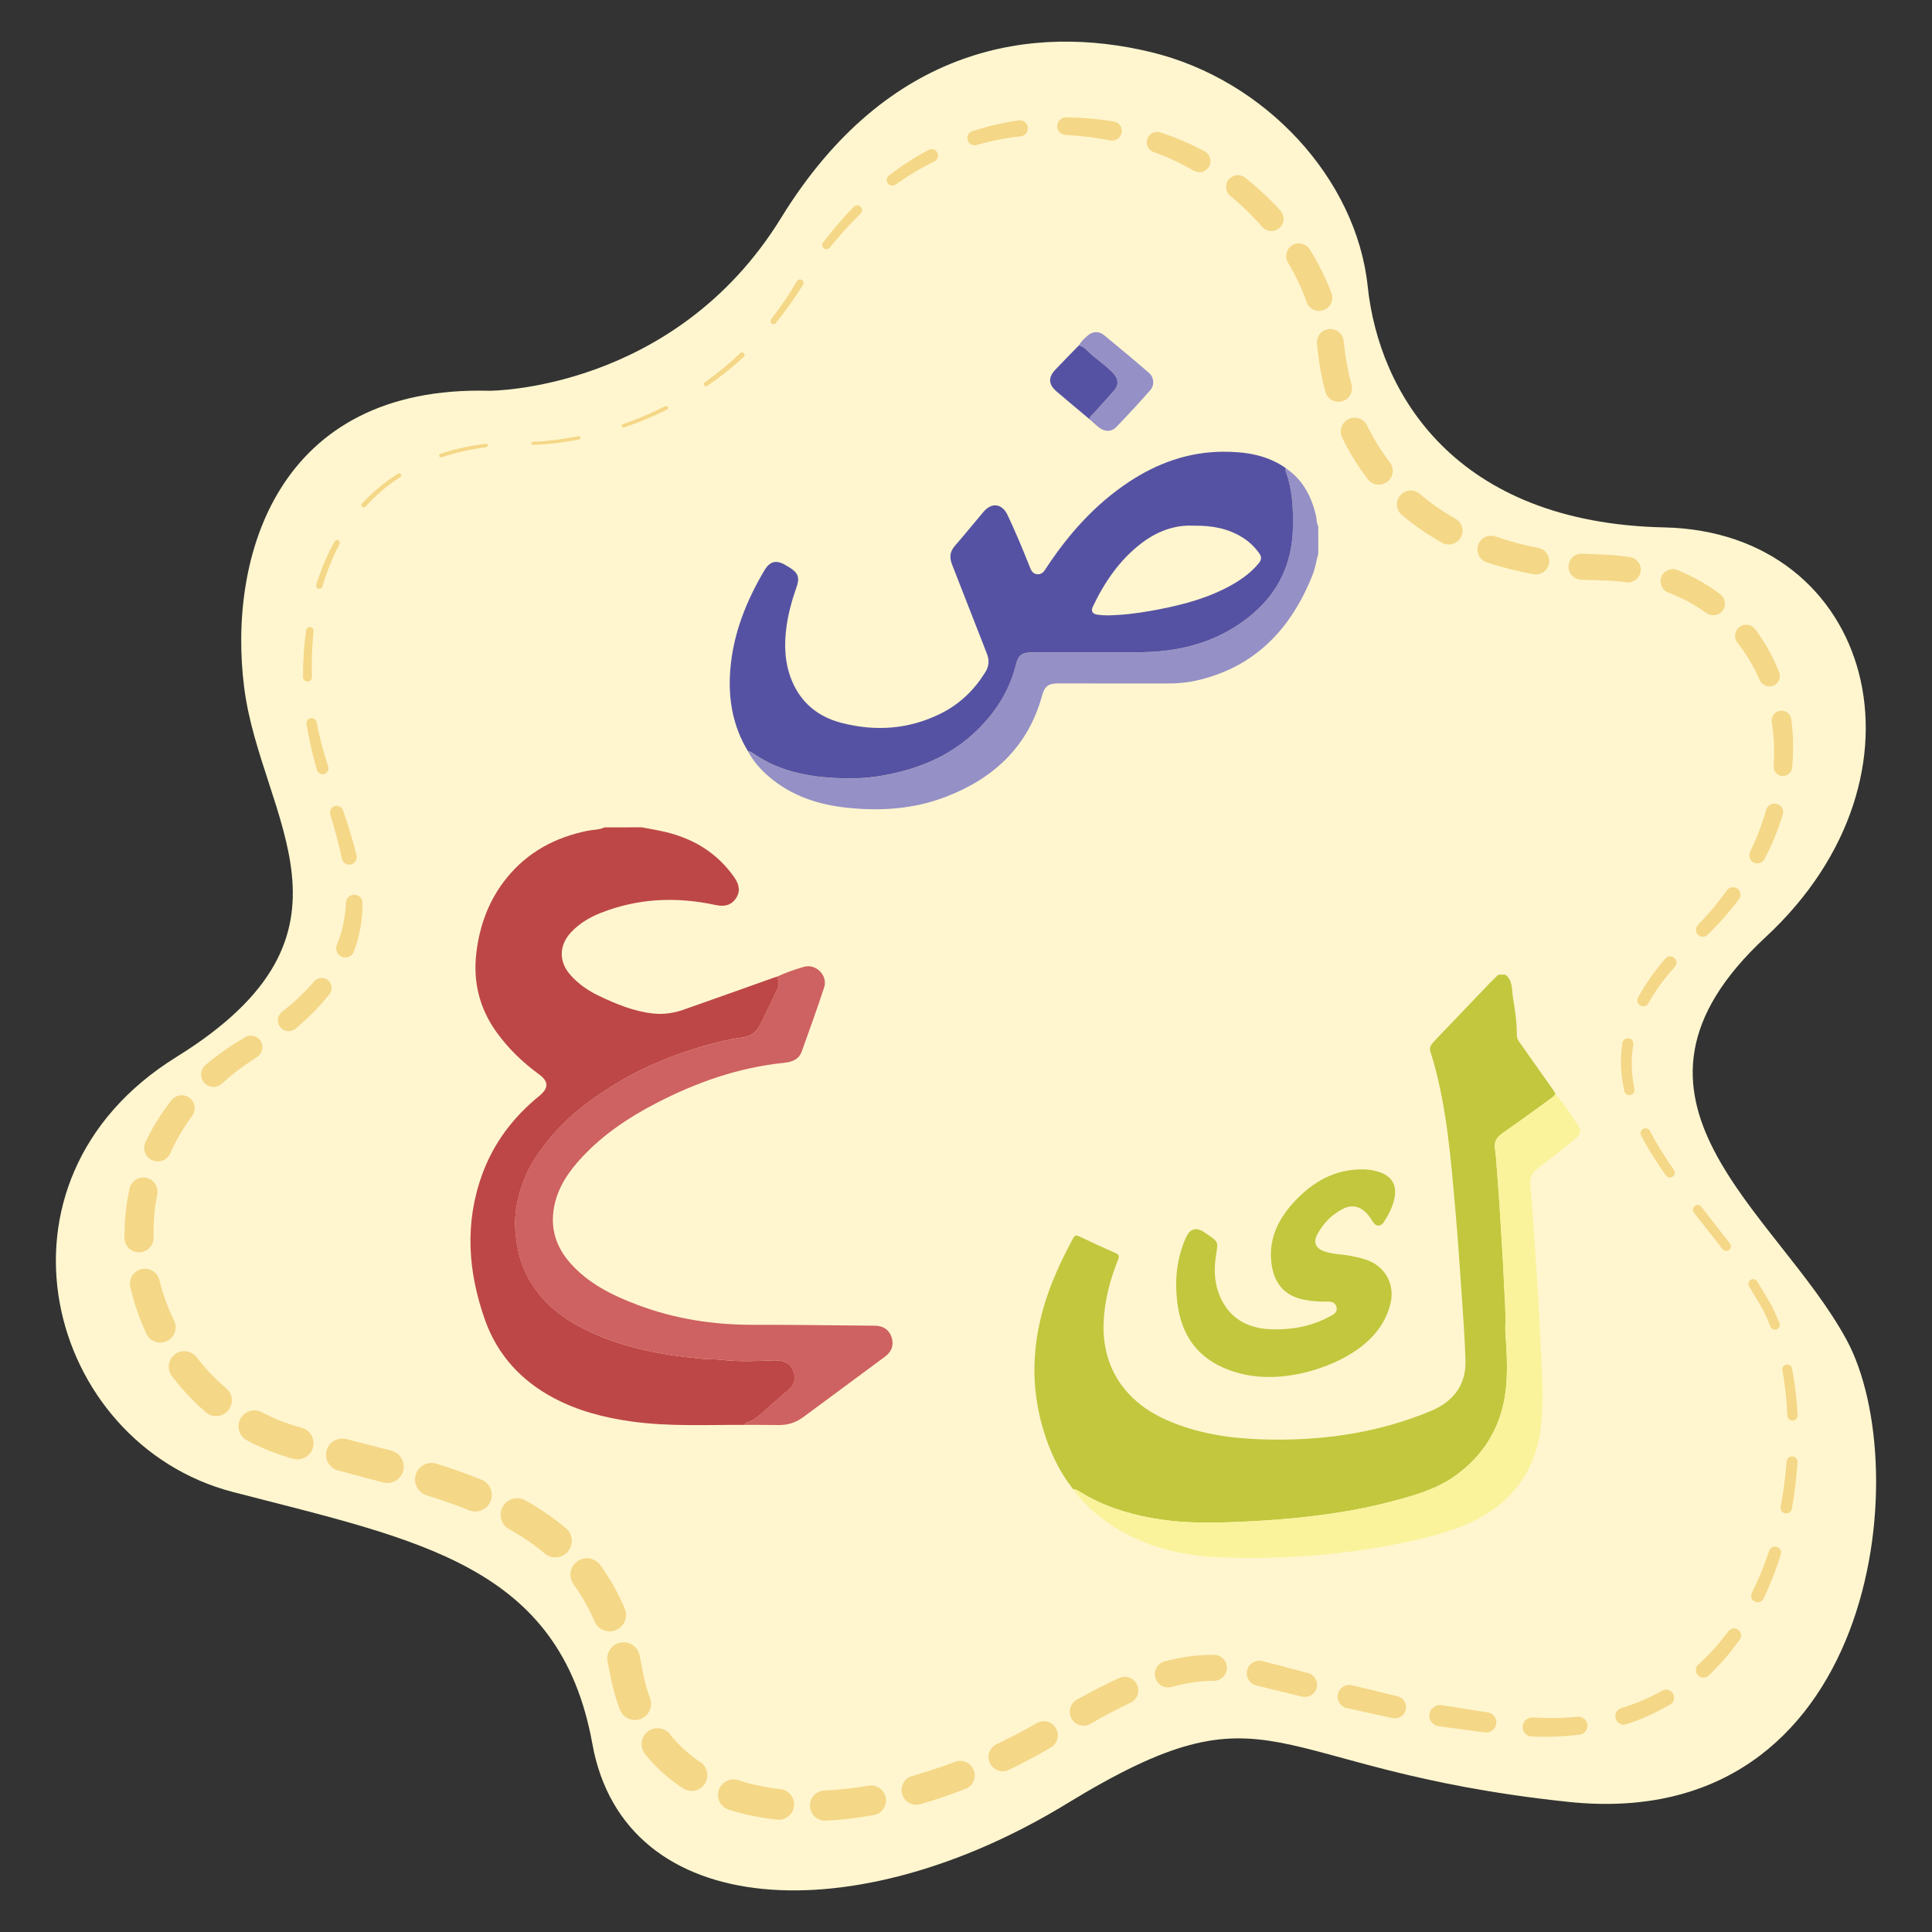 <?xml version="1.0" encoding="utf-8"?>
<!-- Generator: Adobe Illustrator 24.3.0, SVG Export Plug-In . SVG Version: 6.00 Build 0)  -->
<svg version="1.1" id="Layer_1" xmlns="http://www.w3.org/2000/svg" xmlns:xlink="http://www.w3.org/1999/xlink" x="0px" y="0px"
	 viewBox="0 0 500 500" style="enable-background:new 0 0 500 500;" xml:space="preserve">
<rect x="0" y="0" width="500" height="500" fill="#333333" stroke="none"/>
<g>
	<path id="SVGID_5_" style="fill:#FFF6CF;" d="M126.63,101.13c0,0,47.89,0.16,75.53-44.76c27.64-44.93,65.47-50.16,95.64-42.9
		c29.72,7.15,53.24,32.87,56.16,60.63s22.65,61.23,76.7,62.39c54.06,1.16,71.61,64.03,26.31,106.01s2.74,70.74,20.9,104.21
		c18.17,33.47,7.76,128.05-72.03,119.61s-75.63-32.6-129.87,0.53S161.66,497.58,153.3,451.3s-44.79-52.65-93.01-65.17
		c-48.21-12.52-66.48-80.45-14.61-112.6c51.87-32.14,21.91-61.63,17.53-95.46C58.85,144.23,71.7,99.67,126.63,101.13z"/>
	<g id="SVGID_1_">
		<g>
			<path style="fill:#F4D787;" d="M137.9,114.32c1.96-0.04,3.96-0.23,5.92-0.47c1.97-0.25,3.94-0.58,5.89-0.97
				c0.23-0.05,0.46,0.1,0.51,0.34c0.05,0.23-0.1,0.46-0.34,0.51l0,0c-1.97,0.38-3.96,0.7-5.95,0.94c-2,0.23-3.99,0.42-6.03,0.44
				c-0.22,0-0.4-0.17-0.4-0.39c0-0.22,0.17-0.4,0.39-0.4L137.9,114.32z"/>
			<path style="fill:#F4D787;" d="M161.22,109.76c3.76-1.3,7.43-2.85,10.98-4.64c0.24-0.12,0.54-0.03,0.66,0.22
				c0.12,0.24,0.03,0.54-0.22,0.66l0,0c-3.6,1.8-7.32,3.34-11.12,4.64c-0.24,0.08-0.5-0.05-0.59-0.29
				C160.85,110.1,160.98,109.84,161.22,109.76z"/>
			<path style="fill:#F4D787;" d="M182.39,98.96c3.24-2.3,6.31-4.83,9.18-7.57c0.27-0.26,0.7-0.25,0.95,0.02
				c0.26,0.27,0.25,0.7-0.02,0.95c0,0-0.01,0.01-0.01,0.01c-2.97,2.73-6.13,5.24-9.46,7.51c-0.26,0.18-0.61,0.11-0.79-0.15
				C182.08,99.49,182.14,99.14,182.39,98.96z"/>
			<path style="fill:#F4D787;" d="M199.56,82.6c1.22-1.56,2.4-3.16,3.51-4.79c1.12-1.64,2.14-3.31,3.17-5.04
				c0.26-0.44,0.82-0.58,1.26-0.32c0.44,0.26,0.58,0.82,0.32,1.26c0,0.01-0.01,0.01-0.01,0.02l-0.01,0.02
				c-1.06,1.68-2.19,3.39-3.36,5.02c-1.17,1.65-2.39,3.25-3.66,4.82c-0.27,0.34-0.77,0.39-1.1,0.11
				C199.35,83.42,199.3,82.93,199.56,82.6z"/>
			<path style="fill:#F4D787;" d="M213.03,62.74c2.44-3.22,5.07-6.31,7.91-9.21c0.49-0.5,1.28-0.51,1.78-0.02
				c0.5,0.49,0.51,1.28,0.02,1.78c-0.01,0.01-0.02,0.02-0.03,0.03c-2.83,2.74-5.49,5.68-7.97,8.76c-0.38,0.47-1.06,0.54-1.53,0.17
				C212.75,63.88,212.67,63.21,213.03,62.74z"/>
			<path style="fill:#F4D787;" d="M230.04,45.43c3.23-2.48,6.67-4.71,10.29-6.64c0.81-0.43,1.82-0.13,2.25,0.68s0.13,1.82-0.68,2.25
				c-0.01,0.01-0.04,0.02-0.05,0.03c-3.51,1.72-6.88,3.74-10.07,6.02c-0.65,0.47-1.56,0.32-2.03-0.34
				C229.28,46.79,229.42,45.9,230.04,45.43z"/>
			<path style="fill:#F4D787;" d="M251.63,33.96c3.91-1.28,7.93-2.21,12-2.81c1.14-0.17,2.19,0.62,2.36,1.76
				c0.17,1.14-0.62,2.19-1.76,2.36c-0.02,0-0.05,0.01-0.07,0.01c-3.86,0.43-7.69,1.17-11.43,2.25c-0.99,0.29-2.03-0.28-2.32-1.27
				C250.14,35.29,250.68,34.28,251.63,33.96z"/>
			<path style="fill:#F4D787;" d="M275.94,30.36c4.11,0.06,8.22,0.42,12.28,1.06c1.37,0.21,2.3,1.5,2.08,2.86
				c-0.21,1.37-1.5,2.3-2.86,2.08c-0.02,0-0.06-0.01-0.09-0.02c-3.82-0.74-7.68-1.22-11.56-1.41c-1.26-0.06-2.24-1.13-2.18-2.4
				C273.68,31.31,274.71,30.35,275.94,30.36z"/>
			<path style="fill:#F4D787;" d="M300.29,34.27c3.96,1.29,7.8,2.94,11.47,4.9c1.4,0.75,1.93,2.48,1.18,3.88s-2.48,1.93-3.88,1.18
				c-0.02-0.01-0.06-0.03-0.08-0.04c-3.33-1.91-6.82-3.54-10.43-4.84c-1.4-0.5-2.12-2.04-1.62-3.44
				C297.42,34.54,298.92,33.82,300.29,34.27z"/>
			<path style="fill:#F4D787;" d="M322.22,45.98c3.28,2.58,6.35,5.43,9.16,8.53c1.17,1.3,1.08,3.3-0.22,4.47
				c-1.3,1.17-3.3,1.08-4.47-0.22c-0.01-0.01-0.03-0.04-0.05-0.05c-2.5-2.88-5.26-5.56-8.22-7.99c-1.3-1.06-1.49-2.98-0.43-4.28
				C319.04,45.17,320.93,44.97,322.22,45.98z"/>
			<path style="fill:#F4D787;" d="M338.96,64.53c2.22,3.57,4.13,7.35,5.62,11.31c0.67,1.76-0.22,3.74-1.99,4.4
				c-1.76,0.67-3.74-0.22-4.4-1.99c0-0.01-0.02-0.05-0.02-0.06c-1.27-3.55-2.89-6.98-4.84-10.24c-0.93-1.56-0.42-3.58,1.14-4.52
				C336.01,62.53,338.01,63.02,338.96,64.53z"/>
			<path style="fill:#F4D787;" d="M347.72,88.17l0.37,3c0.12,0.94,0.27,1.87,0.44,2.81c0.33,1.86,0.75,3.71,1.25,5.54
				c0.52,1.88-0.59,3.82-2.46,4.33c-1.88,0.52-3.82-0.59-4.33-2.46l-0.01-0.03c-0.54-2.04-0.98-4.1-1.34-6.17
				c-0.18-1.04-0.33-2.08-0.46-3.12l-0.34-2.95l-0.01-0.11c-0.22-1.9,1.15-3.62,3.05-3.84C345.78,84.94,347.49,86.29,347.72,88.17z"
				/>
			<path style="fill:#F4D787;" d="M353.78,110.09c1.67,3.37,3.64,6.59,5.92,9.57c1.21,1.57,0.91,3.83-0.67,5.03
				s-3.82,0.92-5.03-0.66c-2.59-3.36-4.84-6.99-6.66-10.81c-0.85-1.78-0.1-3.92,1.68-4.77C350.8,107.6,352.91,108.34,353.78,110.09z
				"/>
			<path style="fill:#F4D787;" d="M367.42,127.81c2.85,2.44,5.96,4.59,9.25,6.43c1.72,0.96,2.33,3.12,1.37,4.84
				c-0.96,1.72-3.11,2.34-4.83,1.38c-3.69-2.05-7.21-4.46-10.44-7.21c-1.5-1.28-1.68-3.53-0.4-5.04
				C363.65,126.7,365.91,126.52,367.42,127.81L367.42,127.81z"/>
			<path style="fill:#F4D787;" d="M387.05,138.85c3.59,1.26,7.3,2.24,11.08,2.96c1.87,0.36,3.1,2.17,2.74,4.04
				c-0.36,1.86-2.14,3.08-4,2.75c-4.09-0.73-8.14-1.74-12.11-3.07c-1.85-0.62-2.84-2.62-2.22-4.47c0.62-1.85,2.62-2.84,4.47-2.22
				C387.01,138.84,387.04,138.85,387.05,138.85z"/>
			<path style="fill:#F4D787;" d="M409.61,143.29l5.92,0.27c2.1,0.1,4.21,0.3,6.3,0.62c1.79,0.27,3.03,1.95,2.76,3.74
				c-0.27,1.77-1.91,3-3.68,2.77l-0.01,0c-1.87-0.25-3.75-0.41-5.64-0.47l-6.07-0.2c-1.86-0.06-3.32-1.62-3.26-3.48
				c0.06-1.86,1.62-3.32,3.48-3.26c0.01,0,0.02,0,0.03,0L409.61,143.29z"/>
			<path style="fill:#F4D787;" d="M434.1,147.52c3.95,1.6,7.71,3.7,11.12,6.29c1.33,1.01,1.59,2.9,0.58,4.23
				c-0.99,1.31-2.86,1.58-4.18,0.62c-3.02-2.18-6.33-3.94-9.83-5.27c-1.63-0.62-2.45-2.44-1.83-4.07c0.62-1.63,2.44-2.45,4.07-1.83
				c0.02,0.01,0.03,0.01,0.05,0.02L434.1,147.52z"/>
			<path style="fill:#F4D787;" d="M454.24,162.84c2.56,3.41,4.64,7.16,6.2,11.09c0.55,1.4-0.13,2.98-1.53,3.53
				c-1.37,0.54-2.93-0.11-3.51-1.46c-1.48-3.46-3.41-6.71-5.73-9.64c-0.99-1.25-0.79-3.06,0.46-4.05c1.25-0.99,3.06-0.79,4.05,0.46
				c0.01,0.02,0.03,0.03,0.04,0.05L454.24,162.84z"/>
			<path style="fill:#F4D787;" d="M463.59,186.14c0.55,4.16,0.6,8.37,0.21,12.52c-0.12,1.32-1.29,2.29-2.61,2.17
				c-1.3-0.12-2.26-1.26-2.17-2.55c0.26-3.82,0.11-7.65-0.49-11.4c-0.22-1.4,0.73-2.71,2.12-2.93s2.71,0.73,2.93,2.12
				C463.58,186.09,463.59,186.12,463.59,186.14z"/>
			<path style="fill:#F4D787;" d="M461.37,210.87c-1.21,3.96-2.81,7.8-4.71,11.45c-0.54,1.02-1.8,1.42-2.82,0.89
				c-1.01-0.53-1.41-1.76-0.91-2.78c1.71-3.48,3.1-7.11,4.14-10.82c0.33-1.2,1.57-1.89,2.77-1.56c1.2,0.33,1.89,1.57,1.56,2.77
				C461.38,210.83,461.37,210.86,461.37,210.87z"/>
			<path style="fill:#F4D787;" d="M450.05,232.72c-2.47,3.27-5.19,6.34-8.1,9.2c-0.7,0.69-1.84,0.68-2.53-0.02
				c-0.68-0.69-0.68-1.8-0.01-2.5c2.72-2.81,5.25-5.81,7.51-8.98c0.62-0.87,1.84-1.07,2.71-0.45c0.87,0.62,1.07,1.84,0.45,2.71
				C450.07,232.69,450.06,232.71,450.05,232.72z"/>
			<path style="fill:#F4D787;" d="M433.44,250.24c-2.62,2.89-4.96,6.03-6.84,9.4c-0.41,0.74-1.34,1-2.08,0.59
				c-0.73-0.41-0.99-1.32-0.6-2.06c1.96-3.65,4.41-6.98,7.07-10.1c0.59-0.69,1.62-0.77,2.3-0.18s0.77,1.62,0.18,2.3
				C433.47,250.21,433.45,250.23,433.44,250.24z"/>
			<path style="fill:#F4D787;" d="M422.7,270.39c-0.64,3.76-0.51,7.64,0.29,11.4c0.15,0.72-0.31,1.44-1.03,1.59
				c-0.72,0.15-1.42-0.3-1.59-1.02c-0.93-4.04-1.14-8.3-0.5-12.44l0-0.01c0.12-0.78,0.86-1.32,1.64-1.2
				c0.78,0.12,1.32,0.86,1.2,1.64C422.71,270.38,422.71,270.39,422.7,270.39z"/>
			<path style="fill:#F4D787;" d="M427.02,292.7c1.79,3.49,3.91,6.82,6.17,10.07c0.4,0.57,0.26,1.35-0.31,1.75
				c-0.57,0.4-1.35,0.26-1.75-0.31c-2.32-3.3-4.52-6.71-6.41-10.34c-0.33-0.63-0.08-1.41,0.55-1.74
				C425.91,291.81,426.68,292.06,427.02,292.7L427.02,292.7z"/>
			<path style="fill:#F4D787;" d="M440.32,312.33l7.38,9.47c0.41,0.52,0.32,1.28-0.21,1.69c-0.52,0.41-1.28,0.32-1.69-0.21
				l-0.01-0.02l-7.4-9.42c-0.42-0.53-0.33-1.3,0.21-1.72S439.9,311.79,440.32,312.33L440.32,312.33z"/>
			<path style="fill:#F4D787;" d="M454.76,331.63l3.13,5.22c0.53,0.87,0.98,1.81,1.42,2.74c0.43,0.93,0.84,1.88,1.21,2.83
				c0.25,0.64-0.07,1.37-0.71,1.62c-0.64,0.25-1.37-0.07-1.62-0.71l0,0c-0.35-0.91-0.73-1.81-1.13-2.69
				c-0.41-0.88-0.82-1.75-1.33-2.59l-3.02-5.08l-0.05-0.08c-0.35-0.58-0.16-1.34,0.43-1.68
				C453.66,330.86,454.41,331.04,454.76,331.63z"/>
			<path style="fill:#F4D787;" d="M463.79,354.18c0.74,3.99,1.22,8.03,1.44,12.07c0.04,0.73-0.52,1.36-1.26,1.4
				c-0.73,0.04-1.36-0.52-1.4-1.26l0-0.01c-0.18-3.94-0.57-7.87-1.29-11.74c-0.13-0.69,0.33-1.36,1.02-1.49
				C463,353.03,463.66,353.48,463.79,354.18z"/>
			<path style="fill:#F4D787;" d="M465.19,378.4c-0.25,4.04-0.74,8.07-1.46,12.07c-0.14,0.8-0.91,1.33-1.71,1.19
				c-0.8-0.14-1.33-0.91-1.19-1.71c0,0,0-0.01,0-0.02c0.74-3.87,1.26-7.78,1.55-11.72c0.06-0.77,0.73-1.35,1.5-1.3
				C464.66,376.97,465.23,377.64,465.19,378.4z"/>
			<path style="fill:#F4D787;" d="M460.86,402.3c-1.2,3.89-2.67,7.7-4.43,11.39c-0.4,0.85-1.42,1.21-2.26,0.8
				c-0.85-0.4-1.21-1.42-0.8-2.26c0-0.01,0.01-0.02,0.02-0.03c1.75-3.49,3.24-7.13,4.48-10.86c0.27-0.83,1.17-1.27,1.99-1
				C460.67,400.61,461.11,401.49,460.86,402.3z"/>
			<path style="fill:#F4D787;" d="M450.25,424.3c-2.37,3.36-5.07,6.5-8.08,9.34c-0.78,0.74-2.01,0.7-2.75-0.08
				c-0.74-0.78-0.7-2.01,0.08-2.75c0.01-0.01,0.02-0.02,0.03-0.03c2.87-2.59,5.46-5.49,7.77-8.61c0.6-0.81,1.74-0.98,2.55-0.38
				C450.64,422.38,450.82,423.5,450.25,424.3z"/>
			<path style="fill:#F4D787;" d="M432.25,441.11c-3.57,2.12-7.39,3.83-11.33,5.12c-1.15,0.38-2.39-0.25-2.76-1.4
				c-0.38-1.15,0.25-2.39,1.4-2.76c0.01,0,0.03-0.01,0.04-0.01c3.68-1.12,7.23-2.63,10.58-4.52c0.99-0.56,2.25-0.21,2.82,0.78
				C433.55,439.3,433.22,440.54,432.25,441.11z"/>
			<path style="fill:#F4D787;" d="M408.8,448.92c-4.11,0.51-8.25,0.65-12.36,0.5c-1.37-0.05-2.43-1.2-2.38-2.56
				c0.05-1.37,1.2-2.43,2.56-2.38c0.02,0,0.04,0,0.06,0c3.87,0.24,7.76,0.19,11.6-0.19c1.28-0.13,2.42,0.8,2.55,2.09
				C410.96,447.63,410.05,448.76,408.8,448.92z"/>
			<path style="fill:#F4D787;" d="M384.3,448.35l-11.99-1.6c-1.51-0.2-2.57-1.59-2.37-3.1c0.2-1.51,1.59-2.57,3.1-2.37
				c0.02,0,0.03,0,0.05,0.01l0.12,0.02l11.75,1.85l0.1,0.02c1.43,0.23,2.4,1.56,2.17,2.99C387.01,447.57,385.7,448.53,384.3,448.35z
				"/>
			<path style="fill:#F4D787;" d="M360.37,444.65l-11.83-2.6c-1.63-0.36-2.67-1.98-2.31-3.61c0.36-1.63,1.98-2.67,3.61-2.31
				c0.02,0,0.03,0.01,0.05,0.01l0.13,0.03l11.54,2.8l0.12,0.03c1.55,0.38,2.51,1.94,2.13,3.5
				C363.44,444.04,361.9,444.98,360.37,444.65z"/>
			<path style="fill:#F4D787;" d="M336.86,439.06l-11.48-2.8l-0.24-0.06c-1.74-0.43-2.81-2.19-2.39-3.93
				c0.43-1.74,2.19-2.81,3.93-2.39c0.01,0,0.04,0.01,0.06,0.01l11.77,3.1c1.68,0.44,2.68,2.16,2.24,3.84
				c-0.44,1.66-2.12,2.65-3.78,2.25L336.86,439.06z"/>
			<path style="fill:#F4D787;" d="M314.17,434.99c-3.68,0.01-7.33,0.58-10.93,1.59c-1.82,0.51-3.72-0.55-4.23-2.38
				c-0.51-1.82,0.55-3.72,2.38-4.23c0.01,0,0.01,0,0.02-0.01l0.03-0.01c4.1-1.1,8.44-1.73,12.76-1.68l0.01,0
				c1.85,0.02,3.34,1.54,3.32,3.39C317.49,433.51,316,434.98,314.17,434.99z"/>
			<path style="fill:#F4D787;" d="M292.58,440.66c-3.5,1.64-6.94,3.49-10.35,5.45c-1.72,0.99-3.91,0.4-4.9-1.32
				c-0.99-1.72-0.4-3.91,1.32-4.9c0.01,0,0.03-0.02,0.04-0.02c3.55-1.98,7.18-3.88,10.94-5.59c1.76-0.8,3.84-0.02,4.64,1.74
				C295.08,437.78,294.32,439.84,292.58,440.66L292.58,440.66z"/>
			<path style="fill:#F4D787;" d="M271.96,452.25c-3.53,2.06-7.14,3.99-10.82,5.78c-1.84,0.89-4.05,0.13-4.94-1.71
				s-0.13-4.05,1.71-4.94l0.03-0.01c3.53-1.67,6.99-3.49,10.38-5.43c1.75-1,3.97-0.39,4.97,1.35
				C274.28,449.03,273.69,451.24,271.96,452.25z"/>
			<path style="fill:#F4D787;" d="M249.87,462.96c-3.83,1.49-7.72,2.81-11.68,3.96c-2.02,0.58-4.13-0.58-4.71-2.6
				c-0.58-2.02,0.58-4.13,2.6-4.71l0.03-0.01c3.74-1.04,7.43-2.26,11.07-3.64c1.94-0.73,4.1,0.24,4.83,2.18
				C252.75,460.06,251.78,462.21,249.87,462.96z"/>
			<path style="fill:#F4D787;" d="M226.12,469.74c-4.08,0.73-8.21,1.23-12.39,1.45c-2.16,0.11-4-1.54-4.11-3.7
				c-0.11-2.16,1.54-4,3.7-4.11l0.03,0c3.82-0.17,7.64-0.6,11.44-1.24c2.1-0.36,4.09,1.06,4.45,3.15
				C229.6,467.38,228.2,469.36,226.12,469.74z"/>
			<path style="fill:#F4D787;" d="M201.14,470.91c-4.21-0.44-8.42-1.25-12.53-2.56c-2.11-0.67-3.28-2.93-2.61-5.04
				c0.67-2.11,2.93-3.28,5.04-2.61l0.03,0.01c3.5,1.15,7.18,1.9,10.92,2.32c2.17,0.24,3.74,2.2,3.5,4.38
				C205.24,469.57,203.3,471.13,201.14,470.91z"/>
			<path style="fill:#F4D787;" d="M176.79,462.83c-3.7-2.39-7.06-5.39-9.84-8.87l-0.01-0.01c-1.42-1.78-1.13-4.37,0.65-5.79
				c1.78-1.42,4.37-1.13,5.79,0.65l0.02,0.03c2.19,2.79,4.85,5.21,7.84,7.19c1.87,1.24,2.39,3.76,1.15,5.64
				C181.17,463.53,178.66,464.05,176.79,462.83z"/>
			<path style="fill:#F4D787;" d="M160.42,442.45c-0.78-2.05-1.41-4.15-1.91-6.27c-0.12-0.53-0.24-1.06-0.35-1.59l-0.3-1.51
				l-0.58-2.79l-0.04-0.18c-0.47-2.29,0.99-4.52,3.28-5s4.52,0.99,5,3.28l0.01,0.04l0.61,3.09l0.27,1.43
				c0.09,0.45,0.18,0.9,0.28,1.34c0.4,1.78,0.91,3.53,1.54,5.22c0.8,2.16-0.3,4.57-2.46,5.37
				C163.63,445.68,161.24,444.59,160.42,442.45z"/>
			<path style="fill:#F4D787;" d="M153.86,419.61c-1.45-3.41-3.25-6.63-5.41-9.57c-1.39-1.9-0.98-4.56,0.92-5.95
				c1.9-1.39,4.56-0.98,5.95,0.92l0,0.01c2.57,3.51,4.68,7.32,6.36,11.27c0.92,2.16-0.09,4.66-2.25,5.58
				C157.28,422.78,154.78,421.77,153.86,419.61z"/>
			<path style="fill:#F4D787;" d="M140.96,402.04c-2.81-2.38-5.92-4.46-9.21-6.3c-2.06-1.15-2.8-3.76-1.64-5.82
				c1.15-2.06,3.76-2.8,5.82-1.64l0,0c3.68,2.07,7.25,4.46,10.54,7.24c1.8,1.52,2.02,4.21,0.5,6.01
				C145.44,403.34,142.75,403.57,140.96,402.04z"/>
			<path style="fill:#F4D787;" d="M121.4,390.86c-3.58-1.43-7.26-2.71-11-3.88c-2.26-0.71-3.51-3.12-2.8-5.37s3.12-3.51,5.37-2.8
				l0.01,0c3.89,1.23,7.77,2.57,11.61,4.12c2.19,0.88,3.26,3.37,2.37,5.57C126.09,390.68,123.6,391.74,121.4,390.86z"/>
			<path style="fill:#F4D787;" d="M99.07,383.64l-11.53-3.07l-0.04-0.01c-2.24-0.6-3.58-2.9-2.98-5.14
				c0.59-2.23,2.88-3.56,5.11-2.99l11.67,3.01c2.27,0.59,3.63,2.9,3.05,5.17c-0.59,2.27-2.9,3.63-5.17,3.05l-0.03-0.01L99.07,383.64
				z"/>
			<path style="fill:#F4D787;" d="M75.86,377.53c-4.15-1.15-8.17-2.75-11.96-4.77c-2-1.07-2.76-3.56-1.69-5.57
				c1.06-1.99,3.54-2.75,5.54-1.71c3.27,1.72,6.73,3.07,10.31,4.02c2.22,0.6,3.53,2.88,2.94,5.09c-0.6,2.22-2.88,3.53-5.09,2.94
				L75.86,377.53z"/>
			<path style="fill:#F4D787;" d="M53.28,365.49c-3.26-2.8-6.2-5.94-8.79-9.35c-1.34-1.77-0.99-4.3,0.78-5.64
				c1.76-1.34,4.28-0.99,5.62,0.76c2.26,2.95,4.84,5.65,7.67,8.04c1.72,1.45,1.93,4.02,0.48,5.74c-1.45,1.72-4.02,1.93-5.74,0.48
				L53.28,365.49z"/>
			<path style="fill:#F4D787;" d="M37.89,345.17c-1.8-3.87-3.2-7.93-4.16-12.1c-0.48-2.08,0.82-4.15,2.9-4.63
				c2.06-0.47,4.11,0.8,4.62,2.84c0.89,3.62,2.17,7.14,3.8,10.49c0.95,1.97,0.13,4.34-1.84,5.29c-1.97,0.95-4.34,0.13-5.29-1.84
				C37.91,345.22,37.9,345.18,37.89,345.17z"/>
			<path style="fill:#F4D787;" d="M32.22,320.37c-0.05-4.27,0.38-8.56,1.29-12.74c0.43-1.98,2.38-3.24,4.36-2.81
				c1.96,0.42,3.21,2.35,2.82,4.31c-0.73,3.65-1.04,7.38-0.94,11.1c0.06,2.08-1.58,3.81-3.66,3.87c-2.08,0.06-3.81-1.58-3.87-3.66
				C32.22,320.42,32.22,320.38,32.22,320.37z"/>
			<path style="fill:#F4D787;" d="M37.66,295.54c1.84-3.85,4.11-7.47,6.72-10.8c1.15-1.46,3.26-1.71,4.72-0.57
				c1.44,1.13,1.71,3.19,0.62,4.64l-0.01,0.01c-2.24,3.02-4.15,6.26-5.67,9.67c-0.79,1.77-2.87,2.57-4.64,1.78
				c-1.77-0.79-2.57-2.87-1.78-4.64c0.01-0.02,0.02-0.05,0.03-0.07L37.66,295.54z"/>
			<path style="fill:#F4D787;" d="M53.15,275.64c1.6-1.36,3.27-2.63,4.98-3.83c0.86-0.6,1.72-1.18,2.6-1.74
				c0.86-0.55,1.81-1.12,2.62-1.61l0.03-0.02c1.42-0.85,3.27-0.38,4.12,1.04c0.83,1.39,0.4,3.19-0.95,4.06
				c-0.88,0.57-1.63,1.06-2.44,1.62c-0.79,0.54-1.56,1.1-2.33,1.68c-1.53,1.15-2.99,2.37-4.41,3.63c-1.32,1.18-3.35,1.06-4.52-0.26
				s-1.06-3.35,0.26-4.52C53.11,275.68,53.14,275.65,53.15,275.64z"/>
			<path style="fill:#F4D787;" d="M72.96,261.89c3.03-2.39,5.86-4.99,8.31-7.87l0.01-0.01c0.92-1.09,2.55-1.22,3.64-0.3
				c1.06,0.9,1.21,2.48,0.35,3.57c-2.62,3.31-5.61,6.25-8.77,8.93c-1.18,1-2.94,0.85-3.93-0.33s-0.85-2.94,0.33-3.93
				C72.9,261.93,72.93,261.9,72.96,261.89z"/>
			<path style="fill:#F4D787;" d="M87.18,244.52c1.43-3.43,2.2-7.12,2.34-10.89c0.04-1.19,1.05-2.12,2.24-2.08
				c1.16,0.04,2.08,1.01,2.08,2.17c-0.01,4.22-0.74,8.52-2.24,12.53l-0.01,0.01c-0.46,1.23-1.83,1.85-3.05,1.38
				c-1.23-0.46-1.85-1.83-1.38-3.05C87.16,244.58,87.18,244.54,87.18,244.52z"/>
			<path style="fill:#F4D787;" d="M88.46,222.2c-0.77-3.82-1.85-7.62-2.99-11.43c-0.28-0.92,0.24-1.89,1.16-2.16
				c0.9-0.27,1.85,0.22,2.15,1.1c1.29,3.8,2.54,7.66,3.49,11.65c0.25,1.05-0.4,2.1-1.44,2.35c-1.05,0.25-2.1-0.4-2.35-1.44
				C88.47,222.25,88.46,222.22,88.46,222.2z"/>
			<path style="fill:#F4D787;" d="M82.01,199.25c-1.09-3.89-2.05-7.84-2.68-11.86c-0.11-0.73,0.38-1.41,1.11-1.52
				c0.71-0.11,1.38,0.37,1.51,1.07c0.71,3.86,1.77,7.66,2.98,11.44c0.26,0.8-0.19,1.66-0.99,1.92s-1.66-0.19-1.92-0.99
				C82.02,199.29,82.02,199.27,82.01,199.25z"/>
			<path style="fill:#F4D787;" d="M78.42,175.25c-0.02-4.05,0.24-8.11,0.8-12.12c0.08-0.54,0.57-0.91,1.11-0.84
				c0.53,0.07,0.9,0.56,0.84,1.08c-0.44,3.92-0.57,7.88-0.44,11.82c0.02,0.64-0.48,1.17-1.12,1.2c-0.64,0.02-1.17-0.48-1.2-1.12
				C78.42,175.27,78.42,175.26,78.42,175.25z"/>
			<path style="fill:#F4D787;" d="M81.85,151.29c1.21-3.86,2.78-7.62,4.74-11.17c0.2-0.35,0.64-0.48,0.99-0.28
				c0.35,0.19,0.47,0.63,0.29,0.98c-1.85,3.48-3.31,7.17-4.41,10.96c-0.13,0.45-0.6,0.7-1.04,0.57c-0.45-0.13-0.7-0.6-0.57-1.04
				C81.84,151.3,81.85,151.29,81.85,151.29z"/>
			<path style="fill:#F4D787;" d="M93.7,130.29c2.77-2.96,5.92-5.56,9.33-7.72c0.25-0.16,0.58-0.08,0.73,0.16
				c0.16,0.25,0.08,0.58-0.16,0.73c-3.33,2.13-6.36,4.71-9,7.65c-0.23,0.25-0.61,0.27-0.87,0.05s-0.27-0.61-0.05-0.87
				C93.69,130.3,93.7,130.29,93.7,130.29z"/>
			<path style="fill:#F4D787;" d="M113.98,117.44c3.83-1.27,7.79-2.11,11.79-2.6c0.24-0.03,0.46,0.14,0.49,0.39
				c0.03,0.24-0.14,0.46-0.38,0.49c-3.94,0.51-7.83,1.37-11.59,2.64c-0.26,0.09-0.53-0.05-0.62-0.3S113.72,117.52,113.98,117.44
				L113.98,117.44z"/>
		</g>
	</g>
	<g>
		<path style="fill:#9590C6;" d="M341.17,143.26c-0.5,1.88-0.8,3.84-1.52,5.64c-5.62,14.01-15.01,23.91-30.23,27.27
			c-2.41,0.53-4.88,0.72-7.37,0.71c-9.41-0.02-18.83-0.01-28.24-0.01c-2.51,0-3.46,0.74-4.12,3.14
			c-3.63,13.26-12.59,21.51-25.08,26.27c-8.19,3.12-16.73,3.68-25.4,2.76c-7.53-0.8-14.47-3.09-20.3-8.12
			c-2.15-1.86-4-3.97-5.35-6.49c0.57,0.03,1.02,0.34,1.47,0.65c7.34,5.1,15.78,6.25,24.38,6.39c3,0.05,6.08-0.22,9.11-0.75
			c10.25-1.82,19.26-5.87,26.33-13.78c3.9-4.36,6.67-9.27,8.07-14.95c0.58-2.33,1.59-3.13,3.97-3.13c8.37,0,16.75-0.01,25.12,0
			c3.5,0,6.99-0.07,10.48-0.55c7.6-1.05,14.45-3.69,20.53-8.46c7.62-5.98,11.42-13.77,11.58-23.39c0.08-4.9-0.14-9.77-1.86-14.44
			c-0.11-0.3-0.22-0.56,0.12-0.77c4.36,2.94,6.54,7.24,7.72,12.2c0.21,0.89,0.07,1.86,0.58,2.69
			C341.17,138.5,341.17,140.88,341.17,143.26z"/>
		<path style="fill:#5652A3;" d="M332.87,121.23c-0.34,0.21-0.23,0.48-0.12,0.77c1.72,4.67,1.94,9.54,1.86,14.44
			c-0.16,9.62-3.96,17.41-11.58,23.39c-6.08,4.77-12.94,7.41-20.53,8.46c-3.49,0.48-6.98,0.56-10.48,0.55
			c-8.37-0.01-16.75,0-25.12,0c-2.39,0-3.4,0.8-3.97,3.13c-1.4,5.68-4.17,10.59-8.07,14.95c-7.07,7.91-16.08,11.96-26.33,13.78
			c-3.03,0.54-6.1,0.8-9.11,0.75c-8.6-0.13-17.03-1.29-24.38-6.39c-0.45-0.31-0.89-0.62-1.47-0.65c-3.96-6.51-5.17-13.65-4.57-21.11
			c0.74-9.26,4.1-17.68,8.78-25.61c1.46-2.47,3.11-2.88,5.57-1.41c0.34,0.2,0.68,0.4,1.02,0.61c2.16,1.34,2.64,2.61,1.8,4.98
			c-1.17,3.32-2.12,6.7-2.61,10.19c-0.67,4.83-0.5,9.6,1.4,14.16c2.41,5.76,6.85,9.31,12.77,10.85c8.88,2.31,17.58,1.69,25.87-2.47
			c4.8-2.41,8.54-6.03,11.38-10.61c0.97-1.57,1.11-3.07,0.44-4.78c-3.03-7.69-5.99-15.4-9.02-23.09c-0.73-1.85-0.59-3.37,0.77-4.92
			c2.52-2.86,4.9-5.85,7.37-8.75c2.14-2.51,4.81-2.14,6.22,0.85c2.03,4.3,3.86,8.68,5.62,13.1c0.41,1.02,0.73,2.11,2.09,2.21
			c1.28,0.1,1.8-0.85,2.37-1.73c5.76-8.73,12.61-16.41,21.4-22.21c7.32-4.83,15.3-7.68,24.11-7.76
			C322.22,116.87,327.92,117.69,332.87,121.23z M308.97,136.05c-4.78-0.27-9.41,1.37-13.53,4.51c-5.69,4.35-9.59,10.09-12.63,16.47
			c-0.52,1.09-0.08,1.85,1.11,2.03c0.88,0.14,1.78,0.21,2.66,0.2c3.72-0.06,7.41-0.49,11.07-1.14c6.74-1.2,13.38-2.76,19.53-5.89
			c3.24-1.65,6.25-3.62,8.6-6.48c0.71-0.86,0.76-1.64,0.11-2.55c-1.16-1.64-2.59-3-4.28-4.07
			C317.88,136.78,313.76,135.98,308.97,136.05z"/>
		<path style="fill:#9590C6;" d="M279.2,89.4c0.63-1.09,1.55-1.93,2.49-2.71c1.14-0.94,2.78-0.99,3.98,0
			c3.94,3.22,7.85,6.49,11.7,9.83c1.3,1.13,1.48,3.13,0.33,4.44c-2.87,3.27-5.82,6.47-8.85,9.6c-1.2,1.24-2.9,1.21-4.33,0.15
			c-0.9-0.68-1.71-1.48-2.56-2.23c0.01-0.69,0.59-0.99,0.98-1.43c1.81-2.02,3.67-4,5.43-6.06c1.21-1.41,1.05-3-0.26-4.38
			c-1.7-1.8-3.74-3.21-5.61-4.81C281.47,90.92,280.67,89.69,279.2,89.4z"/>
		<path style="fill:#5652A3;" d="M279.2,89.4c1.47,0.29,2.27,1.52,3.3,2.4c1.88,1.59,3.91,3.01,5.61,4.81
			c1.31,1.38,1.47,2.97,0.26,4.38c-1.76,2.06-3.62,4.04-5.43,6.06c-0.39,0.43-0.96,0.74-0.98,1.43c-2.87-2.41-5.76-4.79-8.59-7.23
			c-2.05-1.77-2.12-3.6-0.24-5.59C275.13,93.54,277.18,91.48,279.2,89.4z"/>
	</g>
	<g>
		<path style="fill:#BD4747;" d="M166.11,214.11c2.04,0.4,4.11,0.73,6.13,1.21c7.36,1.76,13.44,5.48,17.82,11.77
			c1.41,2.02,1.52,3.81,0.37,5.45c-1.31,1.87-3.14,2.13-5.22,1.68c-10.06-2.18-19.96-1.78-29.61,1.99c-2.92,1.14-5.6,2.71-7.79,5.04
			c-3.18,3.39-3.24,7.64-0.16,11.1c2.04,2.3,4.51,4.01,7.25,5.32c4.49,2.15,9.07,4.07,14.1,4.62c2.71,0.3,5.33-0.09,7.86-0.97
			c7.87-2.75,15.71-5.57,23.57-8.36c0.24-0.08,0.48-0.14,0.72-0.21c0.3,1.07,0.58,2.15,0.06,3.23c-1.5,3.13-3,6.25-4.54,9.36
			c-0.44,0.9-1.07,1.65-1.95,2.23c-1.64,1.08-3.54,1-5.33,1.36c-6.61,1.33-12.98,3.38-19.18,6c-5.19,2.19-10.12,4.92-14.77,8.08
			c-4.82,3.27-9.32,6.94-13.06,11.47c-2.34,2.84-4.5,5.79-6.02,9.14c-2.23,4.94-3.45,10.06-2.92,15.58
			c0.35,3.65,1.09,7.13,2.69,10.4c3.14,6.44,8.3,10.87,14.55,14.09c9.6,4.95,19.98,6.91,30.62,7.93c1.9,0.18,3.81,0.11,5.7,0.33
			c4.31,0.49,8.64,0.3,12.95,0.12c2.44-0.1,4.32,0.44,5.18,2.29c1.03,2.23,0.56,4.11-1.46,5.72c-1.53,1.22-2.96,2.55-4.44,3.82
			c-1.89,1.62-3.57,3.57-6.09,4.3c-0.29,0.08-0.38,0.29-0.41,0.56c-9.8-0.04-19.62,0.48-29.37-0.89c-7-0.98-13.79-2.73-20.08-6.08
			c-8.48-4.52-14.59-11.2-17.79-20.26c-4.39-12.42-5.28-25.02-0.69-37.62c2.96-8.13,8.03-14.8,14.72-20.25
			c2.51-2.05,2.55-3.75-0.06-5.65c-4.22-3.08-7.93-6.67-10.98-10.91c-4.42-6.16-6.1-13.03-5.2-20.54c0.87-7.24,3.33-13.84,8-19.53
			c5.4-6.59,12.45-10.31,20.69-12.01c1.5-0.31,3.08-0.23,4.51-0.9C159.66,214.11,162.89,214.11,166.11,214.11z"/>
		<path style="fill:#CE6161;" d="M192.7,368.76c0.03-0.27,0.12-0.47,0.41-0.56c2.52-0.74,4.21-2.68,6.09-4.3
			c1.48-1.27,2.91-2.61,4.44-3.82c2.03-1.61,2.5-3.49,1.46-5.72c-0.86-1.86-2.74-2.4-5.18-2.29c-4.31,0.18-8.63,0.36-12.95-0.12
			c-1.89-0.21-3.79-0.14-5.7-0.33c-10.64-1.02-21.02-2.99-30.62-7.93c-6.25-3.22-11.41-7.65-14.55-14.09
			c-1.6-3.27-2.34-6.76-2.69-10.4c-0.53-5.52,0.69-10.64,2.92-15.58c1.51-3.35,3.68-6.3,6.02-9.14c3.74-4.53,8.24-8.2,13.06-11.47
			c4.66-3.16,9.58-5.89,14.77-8.08c6.2-2.62,12.57-4.67,19.18-6c1.79-0.36,3.69-0.27,5.33-1.36c0.88-0.58,1.51-1.33,1.95-2.23
			c1.54-3.11,3.04-6.23,4.54-9.36c0.52-1.08,0.24-2.16-0.06-3.23c2.22-1.05,4.55-1.84,6.9-2.53c3.12-0.92,6.28,2.22,5.27,5.3
			c-1.83,5.58-3.82,11.1-5.81,16.62c-0.77,2.15-2.65,2.72-4.7,2.93c-11.75,1.22-22.67,5.08-33.08,10.49
			c-7,3.63-13.51,7.99-18.94,13.78c-3.52,3.75-6.42,7.88-7.37,13.08c-1.01,5.47,0.5,10.25,4.12,14.38
			c4.69,5.35,10.85,8.39,17.34,10.85c9.69,3.68,19.74,5.23,30.09,5.21c10.47-0.02,20.94,0.14,31.41,0.23
			c2.26,0.02,3.77,1.06,4.39,2.98c0.64,1.98,0.09,3.7-1.7,5.03c-7.07,5.25-14.14,10.48-21.23,15.7c-1.83,1.34-3.9,2.03-6.2,2
			C198.64,368.76,195.67,368.77,192.7,368.76z"/>
	</g>
	<g>
		<path style="fill:#C2C73E;" d="M277.78,385.47c-3.74-4.72-6.21-10.07-7.88-15.81c-4.1-14.05-2.21-27.56,3.64-40.73
			c1.27-2.87,2.66-5.68,4.17-8.44c0.43-0.78,0.81-0.9,1.61-0.51c3.1,1.48,6.21,2.93,9.35,4.3c0.98,0.42,1.03,0.88,0.67,1.78
			c-2.11,5.27-3.54,10.71-3.73,16.41c-0.38,11.38,5.47,20.27,16.35,25.05c7.95,3.5,16.34,4.75,24.94,5
			c14.12,0.41,27.9-1.35,41.16-6.46c1.05-0.41,2.11-0.81,3.13-1.29c5.36-2.54,8.25-6.75,8.07-12.71
			c-0.17-5.84-0.61-11.67-1.01-17.49c-0.51-7.49-1.02-14.99-1.69-22.46c-1.12-12.55-2.14-25.13-5.58-37.34
			c-1.16-4.1-1.74-3.29,1.68-6.87c4.31-4.51,8.61-9.02,12.93-13.52c0.71-0.74,1.46-1.43,2.2-2.14c0.59,0,1.18,0,1.77,0
			c2.01,1.5,1.64,3.85,1.98,5.87c0.55,3.22,1.04,6.47,1.01,9.76c-0.01,0.84,0.42,1.48,0.88,2.13c2.8,3.95,5.59,7.91,8.38,11.86
			c0.28,0.39,0.5,0.83,0.75,1.24c-0.21,0.26-0.38,0.59-0.64,0.78c-4.27,3.1-8.52,6.24-12.86,9.23c-1.52,1.04-2.44,2.13-2.18,4.07
			c0.11,0.87,0.23,1.74,0.3,2.61c0.43,5.6,0.87,11.19,1.18,16.79c0.28,4.97,0.65,9.94,0.84,14.92c0.15,3.91,0.56,7.82,0.37,11.75
			c-0.02,0.44-0.01,0.88,0.02,1.32c0.39,6.06,0.84,12.16-0.38,18.14c-1.59,7.82-5.72,14.15-12.18,18.92
			c-5.17,3.82-11.23,5.46-17.28,7.05c-8.17,2.15-16.5,3.38-24.91,4.21c-5.45,0.54-10.91,0.84-16.36,1.05
			c-6.84,0.26-13.69,0.16-20.47-1.09c-6.56-1.21-12.8-3.21-18.48-6.76C278.98,385.75,278.47,385.38,277.78,385.47z"/>
		<path style="fill:#FAF39C;" d="M277.78,385.47c0.69-0.1,1.2,0.28,1.75,0.62c5.68,3.55,11.92,5.55,18.48,6.76
			c6.79,1.25,13.64,1.35,20.47,1.09c5.45-0.21,10.91-0.51,16.36-1.05c8.41-0.83,16.74-2.07,24.91-4.21
			c6.06-1.59,12.12-3.23,17.28-7.05c6.46-4.77,10.59-11.09,12.18-18.92c1.21-5.99,0.77-12.08,0.38-18.14
			c-0.03-0.44-0.04-0.88-0.02-1.32c0.19-3.92-0.22-7.83-0.37-11.75c-0.19-4.97-0.56-9.94-0.84-14.92c-0.31-5.6-0.76-11.2-1.18-16.79
			c-0.07-0.87-0.19-1.75-0.3-2.61c-0.25-1.94,0.67-3.02,2.18-4.07c4.35-2.99,8.59-6.13,12.86-9.23c0.26-0.19,0.43-0.52,0.64-0.78
			c2.25,2.6,4.07,5.51,6,8.34c0.8,1.17,0.45,2.21-0.9,3.3c-3.21,2.58-6.39,5.21-9.71,7.66c-1.65,1.22-2.04,2.62-1.87,4.56
			c0.56,6.45,1.01,12.91,1.43,19.37c0.4,6.17,0.78,12.34,1.05,18.51c0.35,7.99,1.14,16.04,0.29,23.99
			c-1.24,11.62-7.48,20.16-18.13,25.13c-6.13,2.86-12.74,4.35-19.36,5.66c-14.69,2.9-29.55,3.92-44.49,3.48
			c-10.83-0.31-21.15-2.75-30.22-9.08C283.25,391.62,280.2,388.87,277.78,385.47z"/>
		<path style="fill:#C2C73E;" d="M328.33,356.36c-3.23,0.02-6.8-0.53-10.24-1.8c-8.12-2.98-12.35-8.97-13.4-17.39
			c-0.67-5.4-0.26-10.67,1.76-15.77c0.25-0.64,0.53-1.27,0.86-1.87c0.8-1.41,2.21-1.79,3.65-1.04c0.09,0.05,0.18,0.09,0.26,0.14
			c4.72,3.1,3.96,2.45,3.35,7.16c-0.45,3.53-0.14,6.99,1.38,10.22c2.7,5.73,7.6,7.93,13.63,8.03c5.18,0.09,10.14-0.91,14.73-3.43
			c0.93-0.51,1.89-1.03,1.58-2.33c-0.32-1.35-1.42-1.45-2.56-1.43c-1.97,0.03-3.93-0.1-5.86-0.48c-4.96-0.99-7.68-4.15-8.38-9.14
			c-0.87-6.21,1.46-11.28,5.42-15.73c4.9-5.49,10.82-9.02,18.47-8.87c1.29,0.02,2.54,0.25,3.76,0.62c3.47,1.07,4.91,3.5,4.11,7.01
			c-0.5,2.23-1.53,4.24-2.8,6.12c-0.74,1.09-1.91,1.08-2.64-0.02c-0.6-0.9-1.15-1.83-1.93-2.59c-1.63-1.58-3.65-2.03-5.68-1.04
			c-3.05,1.48-5.35,3.82-6.92,6.8c-1.08,2.05-0.34,3.58,1.9,4.34c2.2,0.75,4.55,0.72,6.81,1.16c1.73,0.34,3.46,0.69,5.08,1.43
			c4.15,1.91,6.26,6.26,5.22,10.73c-1.14,4.87-3.98,8.58-7.89,11.54C345.94,353.32,336.41,356.44,328.33,356.36z"/>
	</g>
</g>
</svg>
